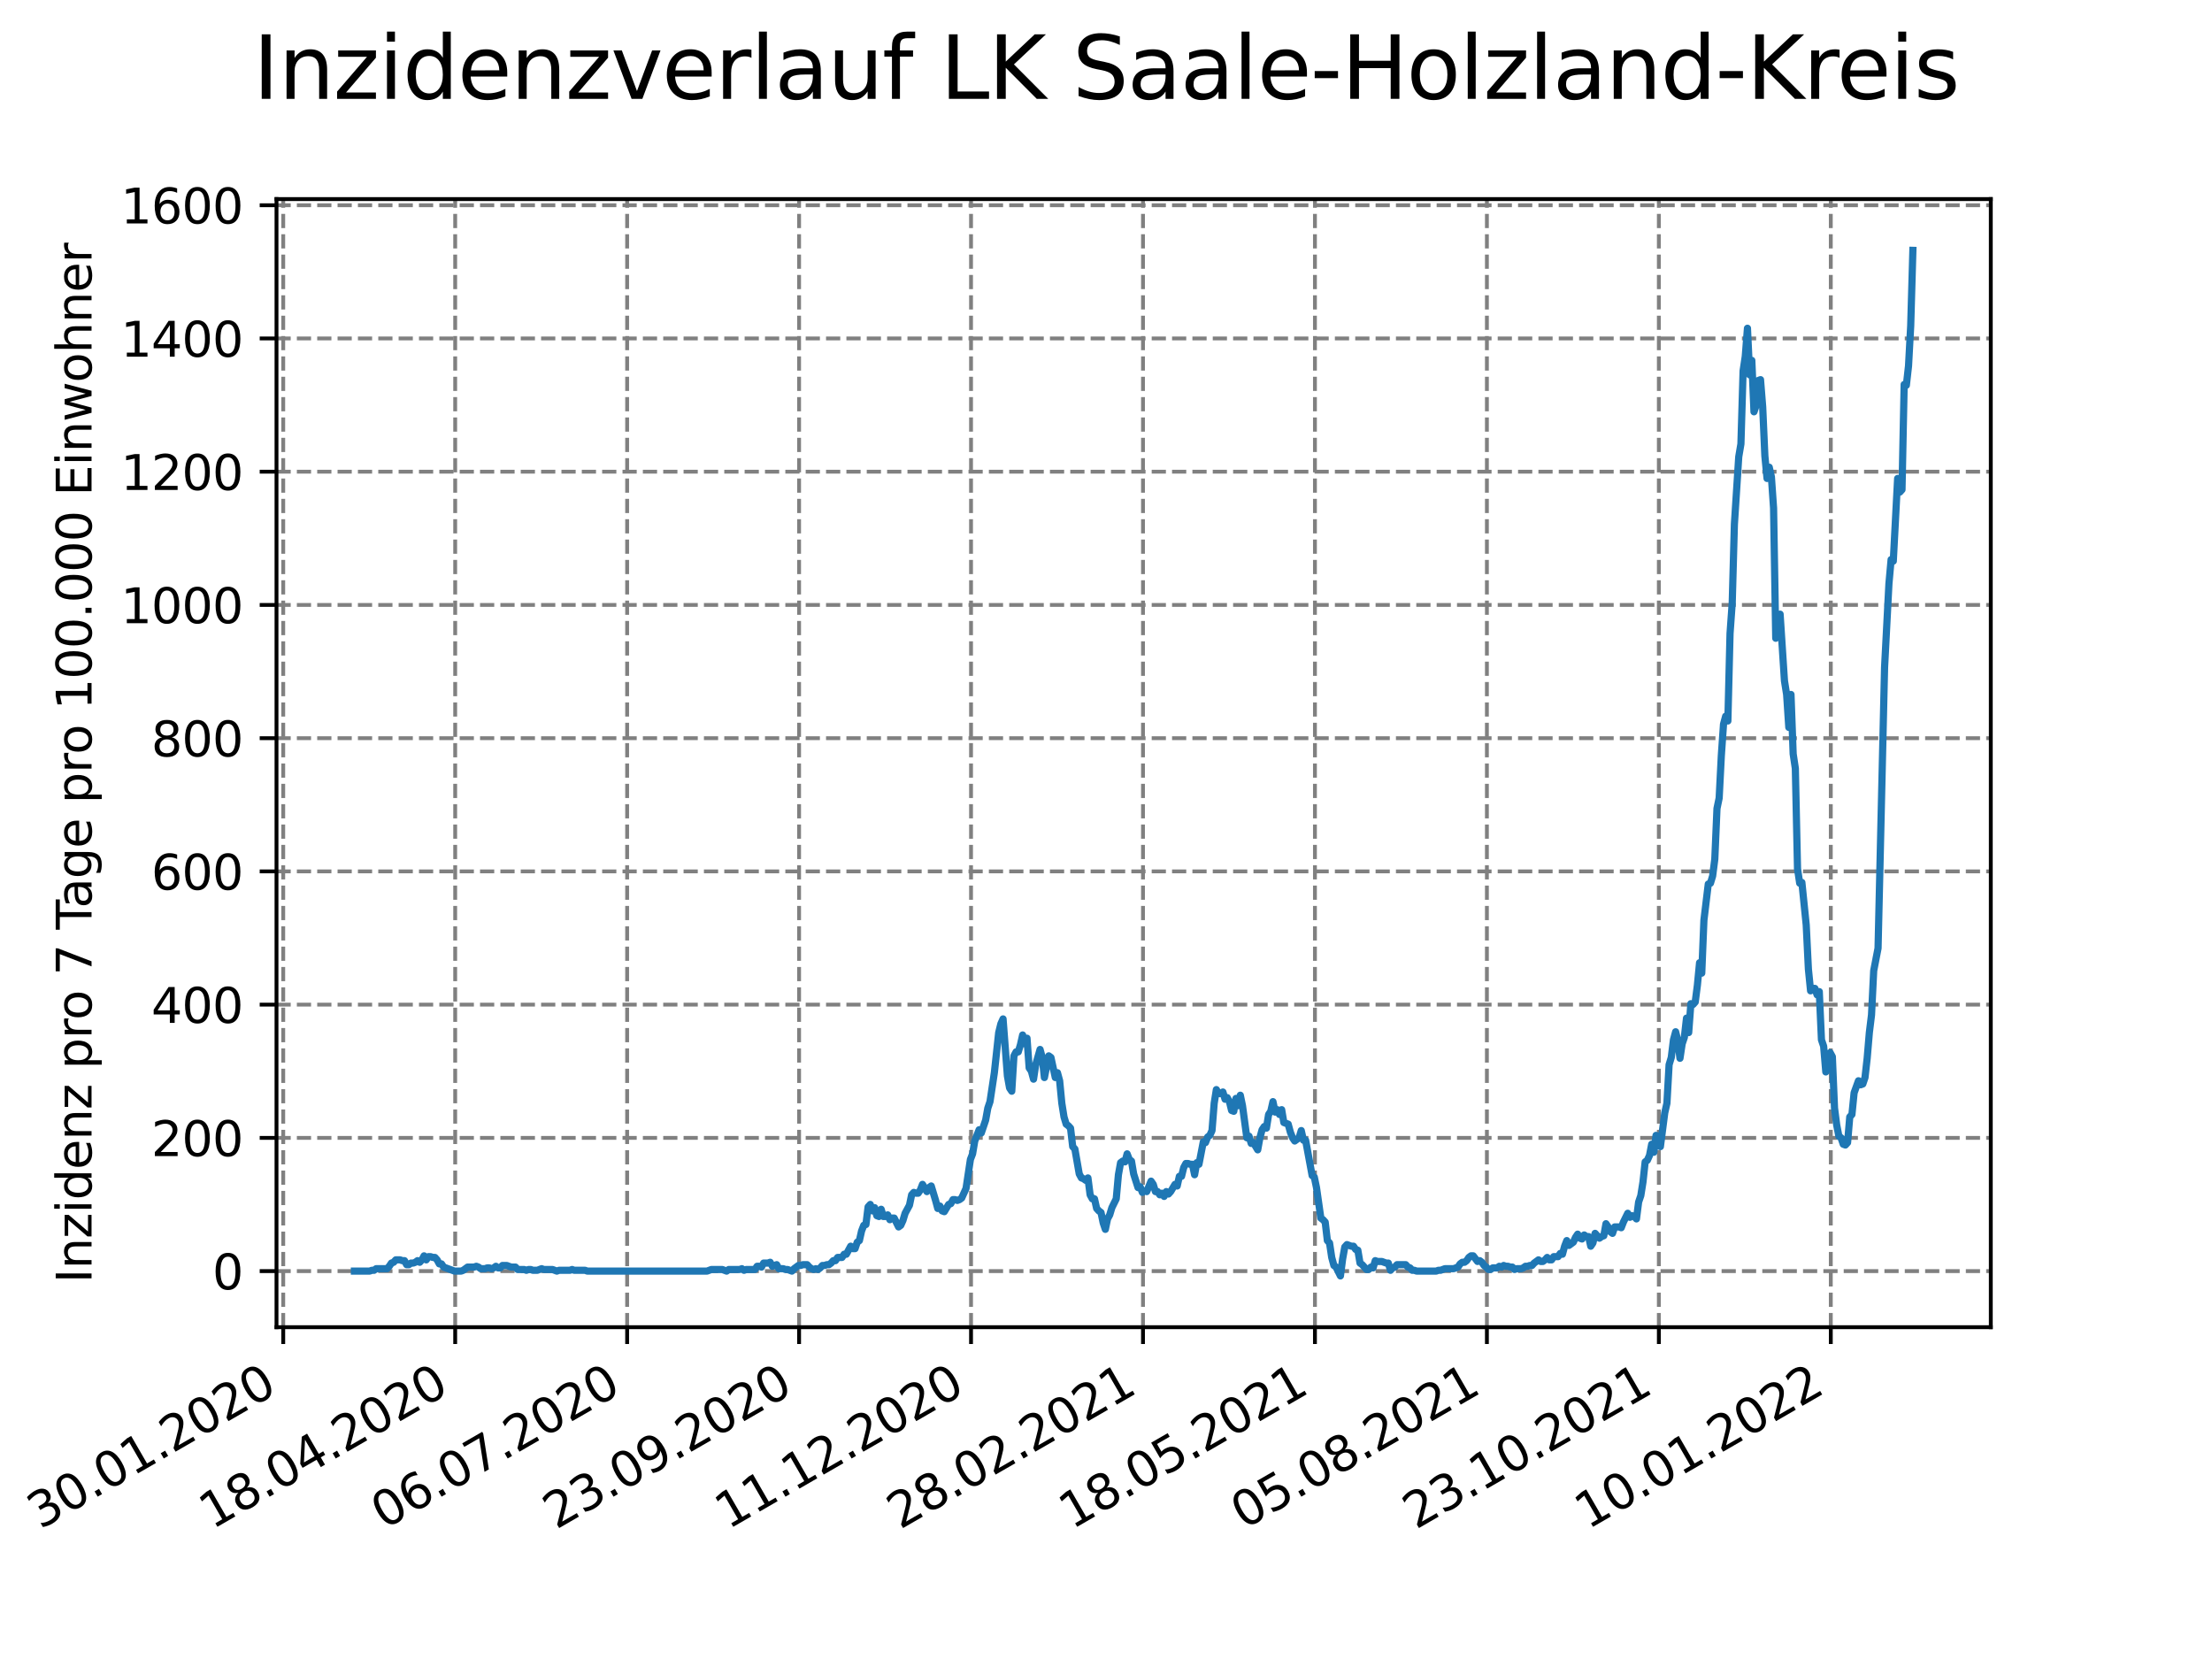 <?xml version="1.0" encoding="utf-8" standalone="no"?>
<!DOCTYPE svg PUBLIC "-//W3C//DTD SVG 1.1//EN"
  "http://www.w3.org/Graphics/SVG/1.1/DTD/svg11.dtd">
<svg xmlns:xlink="http://www.w3.org/1999/xlink" width="460.8pt" height="345.6pt" viewBox="0 0 460.8 345.6" xmlns="http://www.w3.org/2000/svg" version="1.1">
 <defs>
  <style type="text/css">*{stroke-linejoin: round; stroke-linecap: butt}</style>
 </defs>
 <g id="figure_1">
  <g id="patch_1">
   <path d="M 0 345.6 
L 460.8 345.6 
L 460.8 0 
L 0 0 
z
" style="fill: #ffffff"/>
  </g>
  <g id="axes_1">
   <g id="patch_2">
    <path d="M 57.6 276.48 
L 414.72 276.48 
L 414.72 41.472 
L 57.6 41.472 
z
" style="fill: #ffffff"/>
   </g>
   <g id="matplotlib.axis_1">
    <g id="xtick_1">
     <g id="line2d_1">
      <path d="M 59.002 276.48 
L 59.002 41.472 
" clip-path="url(#pced4052aa6)" style="fill: none; stroke-dasharray: 2.96,1.28; stroke-dashoffset: 0; stroke: #808080; stroke-width: 0.8"/>
     </g>
     <g id="line2d_2">
      <defs>
       <path id="me5e6707f67" d="M 0 0 
L 0 3.5 
" style="stroke: #000000; stroke-width: 0.8"/>
      </defs>
      <g>
       <use xlink:href="#me5e6707f67" x="59.002" y="276.48" style="stroke: #000000; stroke-width: 0.8"/>
      </g>
     </g>
     <g id="text_1">
      <!-- 30.01.2020 -->
      <g transform="translate(8.377 318.689)rotate(-30)scale(0.1 -0.1)">
       <defs>
        <path id="DejaVuSans-33" d="M 2597 2516 
Q 3050 2419 3304 2112 
Q 3559 1806 3559 1356 
Q 3559 666 3084 287 
Q 2609 -91 1734 -91 
Q 1441 -91 1130 -33 
Q 819 25 488 141 
L 488 750 
Q 750 597 1062 519 
Q 1375 441 1716 441 
Q 2309 441 2620 675 
Q 2931 909 2931 1356 
Q 2931 1769 2642 2001 
Q 2353 2234 1838 2234 
L 1294 2234 
L 1294 2753 
L 1863 2753 
Q 2328 2753 2575 2939 
Q 2822 3125 2822 3475 
Q 2822 3834 2567 4026 
Q 2313 4219 1838 4219 
Q 1578 4219 1281 4162 
Q 984 4106 628 3988 
L 628 4550 
Q 988 4650 1302 4700 
Q 1616 4750 1894 4750 
Q 2613 4750 3031 4423 
Q 3450 4097 3450 3541 
Q 3450 3153 3228 2886 
Q 3006 2619 2597 2516 
z
" transform="scale(0.016)"/>
        <path id="DejaVuSans-30" d="M 2034 4250 
Q 1547 4250 1301 3770 
Q 1056 3291 1056 2328 
Q 1056 1369 1301 889 
Q 1547 409 2034 409 
Q 2525 409 2770 889 
Q 3016 1369 3016 2328 
Q 3016 3291 2770 3770 
Q 2525 4250 2034 4250 
z
M 2034 4750 
Q 2819 4750 3233 4129 
Q 3647 3509 3647 2328 
Q 3647 1150 3233 529 
Q 2819 -91 2034 -91 
Q 1250 -91 836 529 
Q 422 1150 422 2328 
Q 422 3509 836 4129 
Q 1250 4750 2034 4750 
z
" transform="scale(0.016)"/>
        <path id="DejaVuSans-2e" d="M 684 794 
L 1344 794 
L 1344 0 
L 684 0 
L 684 794 
z
" transform="scale(0.016)"/>
        <path id="DejaVuSans-31" d="M 794 531 
L 1825 531 
L 1825 4091 
L 703 3866 
L 703 4441 
L 1819 4666 
L 2450 4666 
L 2450 531 
L 3481 531 
L 3481 0 
L 794 0 
L 794 531 
z
" transform="scale(0.016)"/>
        <path id="DejaVuSans-32" d="M 1228 531 
L 3431 531 
L 3431 0 
L 469 0 
L 469 531 
Q 828 903 1448 1529 
Q 2069 2156 2228 2338 
Q 2531 2678 2651 2914 
Q 2772 3150 2772 3378 
Q 2772 3750 2511 3984 
Q 2250 4219 1831 4219 
Q 1534 4219 1204 4116 
Q 875 4013 500 3803 
L 500 4441 
Q 881 4594 1212 4672 
Q 1544 4750 1819 4750 
Q 2544 4750 2975 4387 
Q 3406 4025 3406 3419 
Q 3406 3131 3298 2873 
Q 3191 2616 2906 2266 
Q 2828 2175 2409 1742 
Q 1991 1309 1228 531 
z
" transform="scale(0.016)"/>
       </defs>
       <use xlink:href="#DejaVuSans-33"/>
       <use xlink:href="#DejaVuSans-30" x="63.623"/>
       <use xlink:href="#DejaVuSans-2e" x="127.246"/>
       <use xlink:href="#DejaVuSans-30" x="159.033"/>
       <use xlink:href="#DejaVuSans-31" x="222.656"/>
       <use xlink:href="#DejaVuSans-2e" x="286.279"/>
       <use xlink:href="#DejaVuSans-32" x="318.066"/>
       <use xlink:href="#DejaVuSans-30" x="381.689"/>
       <use xlink:href="#DejaVuSans-32" x="445.312"/>
       <use xlink:href="#DejaVuSans-30" x="508.936"/>
      </g>
     </g>
    </g>
    <g id="xtick_2">
     <g id="line2d_3">
      <path d="M 94.823 276.48 
L 94.823 41.472 
" clip-path="url(#pced4052aa6)" style="fill: none; stroke-dasharray: 2.96,1.28; stroke-dashoffset: 0; stroke: #808080; stroke-width: 0.8"/>
     </g>
     <g id="line2d_4">
      <g>
       <use xlink:href="#me5e6707f67" x="94.823" y="276.48" style="stroke: #000000; stroke-width: 0.8"/>
      </g>
     </g>
     <g id="text_2">
      <!-- 18.04.2020 -->
      <g transform="translate(44.197 318.689)rotate(-30)scale(0.1 -0.1)">
       <defs>
        <path id="DejaVuSans-38" d="M 2034 2216 
Q 1584 2216 1326 1975 
Q 1069 1734 1069 1313 
Q 1069 891 1326 650 
Q 1584 409 2034 409 
Q 2484 409 2743 651 
Q 3003 894 3003 1313 
Q 3003 1734 2745 1975 
Q 2488 2216 2034 2216 
z
M 1403 2484 
Q 997 2584 770 2862 
Q 544 3141 544 3541 
Q 544 4100 942 4425 
Q 1341 4750 2034 4750 
Q 2731 4750 3128 4425 
Q 3525 4100 3525 3541 
Q 3525 3141 3298 2862 
Q 3072 2584 2669 2484 
Q 3125 2378 3379 2068 
Q 3634 1759 3634 1313 
Q 3634 634 3220 271 
Q 2806 -91 2034 -91 
Q 1263 -91 848 271 
Q 434 634 434 1313 
Q 434 1759 690 2068 
Q 947 2378 1403 2484 
z
M 1172 3481 
Q 1172 3119 1398 2916 
Q 1625 2713 2034 2713 
Q 2441 2713 2670 2916 
Q 2900 3119 2900 3481 
Q 2900 3844 2670 4047 
Q 2441 4250 2034 4250 
Q 1625 4250 1398 4047 
Q 1172 3844 1172 3481 
z
" transform="scale(0.016)"/>
        <path id="DejaVuSans-34" d="M 2419 4116 
L 825 1625 
L 2419 1625 
L 2419 4116 
z
M 2253 4666 
L 3047 4666 
L 3047 1625 
L 3713 1625 
L 3713 1100 
L 3047 1100 
L 3047 0 
L 2419 0 
L 2419 1100 
L 313 1100 
L 313 1709 
L 2253 4666 
z
" transform="scale(0.016)"/>
       </defs>
       <use xlink:href="#DejaVuSans-31"/>
       <use xlink:href="#DejaVuSans-38" x="63.623"/>
       <use xlink:href="#DejaVuSans-2e" x="127.246"/>
       <use xlink:href="#DejaVuSans-30" x="159.033"/>
       <use xlink:href="#DejaVuSans-34" x="222.656"/>
       <use xlink:href="#DejaVuSans-2e" x="286.279"/>
       <use xlink:href="#DejaVuSans-32" x="318.066"/>
       <use xlink:href="#DejaVuSans-30" x="381.689"/>
       <use xlink:href="#DejaVuSans-32" x="445.312"/>
       <use xlink:href="#DejaVuSans-30" x="508.936"/>
      </g>
     </g>
    </g>
    <g id="xtick_3">
     <g id="line2d_5">
      <path d="M 130.643 276.48 
L 130.643 41.472 
" clip-path="url(#pced4052aa6)" style="fill: none; stroke-dasharray: 2.96,1.28; stroke-dashoffset: 0; stroke: #808080; stroke-width: 0.8"/>
     </g>
     <g id="line2d_6">
      <g>
       <use xlink:href="#me5e6707f67" x="130.643" y="276.48" style="stroke: #000000; stroke-width: 0.8"/>
      </g>
     </g>
     <g id="text_3">
      <!-- 06.07.2020 -->
      <g transform="translate(80.018 318.689)rotate(-30)scale(0.1 -0.1)">
       <defs>
        <path id="DejaVuSans-36" d="M 2113 2584 
Q 1688 2584 1439 2293 
Q 1191 2003 1191 1497 
Q 1191 994 1439 701 
Q 1688 409 2113 409 
Q 2538 409 2786 701 
Q 3034 994 3034 1497 
Q 3034 2003 2786 2293 
Q 2538 2584 2113 2584 
z
M 3366 4563 
L 3366 3988 
Q 3128 4100 2886 4159 
Q 2644 4219 2406 4219 
Q 1781 4219 1451 3797 
Q 1122 3375 1075 2522 
Q 1259 2794 1537 2939 
Q 1816 3084 2150 3084 
Q 2853 3084 3261 2657 
Q 3669 2231 3669 1497 
Q 3669 778 3244 343 
Q 2819 -91 2113 -91 
Q 1303 -91 875 529 
Q 447 1150 447 2328 
Q 447 3434 972 4092 
Q 1497 4750 2381 4750 
Q 2619 4750 2861 4703 
Q 3103 4656 3366 4563 
z
" transform="scale(0.016)"/>
        <path id="DejaVuSans-37" d="M 525 4666 
L 3525 4666 
L 3525 4397 
L 1831 0 
L 1172 0 
L 2766 4134 
L 525 4134 
L 525 4666 
z
" transform="scale(0.016)"/>
       </defs>
       <use xlink:href="#DejaVuSans-30"/>
       <use xlink:href="#DejaVuSans-36" x="63.623"/>
       <use xlink:href="#DejaVuSans-2e" x="127.246"/>
       <use xlink:href="#DejaVuSans-30" x="159.033"/>
       <use xlink:href="#DejaVuSans-37" x="222.656"/>
       <use xlink:href="#DejaVuSans-2e" x="286.279"/>
       <use xlink:href="#DejaVuSans-32" x="318.066"/>
       <use xlink:href="#DejaVuSans-30" x="381.689"/>
       <use xlink:href="#DejaVuSans-32" x="445.312"/>
       <use xlink:href="#DejaVuSans-30" x="508.936"/>
      </g>
     </g>
    </g>
    <g id="xtick_4">
     <g id="line2d_7">
      <path d="M 166.464 276.48 
L 166.464 41.472 
" clip-path="url(#pced4052aa6)" style="fill: none; stroke-dasharray: 2.96,1.28; stroke-dashoffset: 0; stroke: #808080; stroke-width: 0.8"/>
     </g>
     <g id="line2d_8">
      <g>
       <use xlink:href="#me5e6707f67" x="166.464" y="276.48" style="stroke: #000000; stroke-width: 0.8"/>
      </g>
     </g>
     <g id="text_4">
      <!-- 23.09.2020 -->
      <g transform="translate(115.839 318.689)rotate(-30)scale(0.1 -0.1)">
       <defs>
        <path id="DejaVuSans-39" d="M 703 97 
L 703 672 
Q 941 559 1184 500 
Q 1428 441 1663 441 
Q 2288 441 2617 861 
Q 2947 1281 2994 2138 
Q 2813 1869 2534 1725 
Q 2256 1581 1919 1581 
Q 1219 1581 811 2004 
Q 403 2428 403 3163 
Q 403 3881 828 4315 
Q 1253 4750 1959 4750 
Q 2769 4750 3195 4129 
Q 3622 3509 3622 2328 
Q 3622 1225 3098 567 
Q 2575 -91 1691 -91 
Q 1453 -91 1209 -44 
Q 966 3 703 97 
z
M 1959 2075 
Q 2384 2075 2632 2365 
Q 2881 2656 2881 3163 
Q 2881 3666 2632 3958 
Q 2384 4250 1959 4250 
Q 1534 4250 1286 3958 
Q 1038 3666 1038 3163 
Q 1038 2656 1286 2365 
Q 1534 2075 1959 2075 
z
" transform="scale(0.016)"/>
       </defs>
       <use xlink:href="#DejaVuSans-32"/>
       <use xlink:href="#DejaVuSans-33" x="63.623"/>
       <use xlink:href="#DejaVuSans-2e" x="127.246"/>
       <use xlink:href="#DejaVuSans-30" x="159.033"/>
       <use xlink:href="#DejaVuSans-39" x="222.656"/>
       <use xlink:href="#DejaVuSans-2e" x="286.279"/>
       <use xlink:href="#DejaVuSans-32" x="318.066"/>
       <use xlink:href="#DejaVuSans-30" x="381.689"/>
       <use xlink:href="#DejaVuSans-32" x="445.312"/>
       <use xlink:href="#DejaVuSans-30" x="508.936"/>
      </g>
     </g>
    </g>
    <g id="xtick_5">
     <g id="line2d_9">
      <path d="M 202.285 276.48 
L 202.285 41.472 
" clip-path="url(#pced4052aa6)" style="fill: none; stroke-dasharray: 2.96,1.28; stroke-dashoffset: 0; stroke: #808080; stroke-width: 0.8"/>
     </g>
     <g id="line2d_10">
      <g>
       <use xlink:href="#me5e6707f67" x="202.285" y="276.48" style="stroke: #000000; stroke-width: 0.8"/>
      </g>
     </g>
     <g id="text_5">
      <!-- 11.12.2020 -->
      <g transform="translate(151.66 318.689)rotate(-30)scale(0.1 -0.1)">
       <use xlink:href="#DejaVuSans-31"/>
       <use xlink:href="#DejaVuSans-31" x="63.623"/>
       <use xlink:href="#DejaVuSans-2e" x="127.246"/>
       <use xlink:href="#DejaVuSans-31" x="159.033"/>
       <use xlink:href="#DejaVuSans-32" x="222.656"/>
       <use xlink:href="#DejaVuSans-2e" x="286.279"/>
       <use xlink:href="#DejaVuSans-32" x="318.066"/>
       <use xlink:href="#DejaVuSans-30" x="381.689"/>
       <use xlink:href="#DejaVuSans-32" x="445.312"/>
       <use xlink:href="#DejaVuSans-30" x="508.936"/>
      </g>
     </g>
    </g>
    <g id="xtick_6">
     <g id="line2d_11">
      <path d="M 238.106 276.48 
L 238.106 41.472 
" clip-path="url(#pced4052aa6)" style="fill: none; stroke-dasharray: 2.96,1.28; stroke-dashoffset: 0; stroke: #808080; stroke-width: 0.8"/>
     </g>
     <g id="line2d_12">
      <g>
       <use xlink:href="#me5e6707f67" x="238.106" y="276.48" style="stroke: #000000; stroke-width: 0.8"/>
      </g>
     </g>
     <g id="text_6">
      <!-- 28.02.2021 -->
      <g transform="translate(187.481 318.689)rotate(-30)scale(0.1 -0.1)">
       <use xlink:href="#DejaVuSans-32"/>
       <use xlink:href="#DejaVuSans-38" x="63.623"/>
       <use xlink:href="#DejaVuSans-2e" x="127.246"/>
       <use xlink:href="#DejaVuSans-30" x="159.033"/>
       <use xlink:href="#DejaVuSans-32" x="222.656"/>
       <use xlink:href="#DejaVuSans-2e" x="286.279"/>
       <use xlink:href="#DejaVuSans-32" x="318.066"/>
       <use xlink:href="#DejaVuSans-30" x="381.689"/>
       <use xlink:href="#DejaVuSans-32" x="445.312"/>
       <use xlink:href="#DejaVuSans-31" x="508.936"/>
      </g>
     </g>
    </g>
    <g id="xtick_7">
     <g id="line2d_13">
      <path d="M 273.927 276.48 
L 273.927 41.472 
" clip-path="url(#pced4052aa6)" style="fill: none; stroke-dasharray: 2.96,1.28; stroke-dashoffset: 0; stroke: #808080; stroke-width: 0.8"/>
     </g>
     <g id="line2d_14">
      <g>
       <use xlink:href="#me5e6707f67" x="273.927" y="276.48" style="stroke: #000000; stroke-width: 0.8"/>
      </g>
     </g>
     <g id="text_7">
      <!-- 18.05.2021 -->
      <g transform="translate(223.302 318.689)rotate(-30)scale(0.1 -0.1)">
       <defs>
        <path id="DejaVuSans-35" d="M 691 4666 
L 3169 4666 
L 3169 4134 
L 1269 4134 
L 1269 2991 
Q 1406 3038 1543 3061 
Q 1681 3084 1819 3084 
Q 2600 3084 3056 2656 
Q 3513 2228 3513 1497 
Q 3513 744 3044 326 
Q 2575 -91 1722 -91 
Q 1428 -91 1123 -41 
Q 819 9 494 109 
L 494 744 
Q 775 591 1075 516 
Q 1375 441 1709 441 
Q 2250 441 2565 725 
Q 2881 1009 2881 1497 
Q 2881 1984 2565 2268 
Q 2250 2553 1709 2553 
Q 1456 2553 1204 2497 
Q 953 2441 691 2322 
L 691 4666 
z
" transform="scale(0.016)"/>
       </defs>
       <use xlink:href="#DejaVuSans-31"/>
       <use xlink:href="#DejaVuSans-38" x="63.623"/>
       <use xlink:href="#DejaVuSans-2e" x="127.246"/>
       <use xlink:href="#DejaVuSans-30" x="159.033"/>
       <use xlink:href="#DejaVuSans-35" x="222.656"/>
       <use xlink:href="#DejaVuSans-2e" x="286.279"/>
       <use xlink:href="#DejaVuSans-32" x="318.066"/>
       <use xlink:href="#DejaVuSans-30" x="381.689"/>
       <use xlink:href="#DejaVuSans-32" x="445.312"/>
       <use xlink:href="#DejaVuSans-31" x="508.936"/>
      </g>
     </g>
    </g>
    <g id="xtick_8">
     <g id="line2d_15">
      <path d="M 309.748 276.48 
L 309.748 41.472 
" clip-path="url(#pced4052aa6)" style="fill: none; stroke-dasharray: 2.96,1.28; stroke-dashoffset: 0; stroke: #808080; stroke-width: 0.8"/>
     </g>
     <g id="line2d_16">
      <g>
       <use xlink:href="#me5e6707f67" x="309.748" y="276.48" style="stroke: #000000; stroke-width: 0.8"/>
      </g>
     </g>
     <g id="text_8">
      <!-- 05.08.2021 -->
      <g transform="translate(259.122 318.689)rotate(-30)scale(0.1 -0.1)">
       <use xlink:href="#DejaVuSans-30"/>
       <use xlink:href="#DejaVuSans-35" x="63.623"/>
       <use xlink:href="#DejaVuSans-2e" x="127.246"/>
       <use xlink:href="#DejaVuSans-30" x="159.033"/>
       <use xlink:href="#DejaVuSans-38" x="222.656"/>
       <use xlink:href="#DejaVuSans-2e" x="286.279"/>
       <use xlink:href="#DejaVuSans-32" x="318.066"/>
       <use xlink:href="#DejaVuSans-30" x="381.689"/>
       <use xlink:href="#DejaVuSans-32" x="445.312"/>
       <use xlink:href="#DejaVuSans-31" x="508.936"/>
      </g>
     </g>
    </g>
    <g id="xtick_9">
     <g id="line2d_17">
      <path d="M 345.568 276.48 
L 345.568 41.472 
" clip-path="url(#pced4052aa6)" style="fill: none; stroke-dasharray: 2.96,1.28; stroke-dashoffset: 0; stroke: #808080; stroke-width: 0.8"/>
     </g>
     <g id="line2d_18">
      <g>
       <use xlink:href="#me5e6707f67" x="345.568" y="276.48" style="stroke: #000000; stroke-width: 0.8"/>
      </g>
     </g>
     <g id="text_9">
      <!-- 23.10.2021 -->
      <g transform="translate(294.943 318.689)rotate(-30)scale(0.1 -0.1)">
       <use xlink:href="#DejaVuSans-32"/>
       <use xlink:href="#DejaVuSans-33" x="63.623"/>
       <use xlink:href="#DejaVuSans-2e" x="127.246"/>
       <use xlink:href="#DejaVuSans-31" x="159.033"/>
       <use xlink:href="#DejaVuSans-30" x="222.656"/>
       <use xlink:href="#DejaVuSans-2e" x="286.279"/>
       <use xlink:href="#DejaVuSans-32" x="318.066"/>
       <use xlink:href="#DejaVuSans-30" x="381.689"/>
       <use xlink:href="#DejaVuSans-32" x="445.312"/>
       <use xlink:href="#DejaVuSans-31" x="508.936"/>
      </g>
     </g>
    </g>
    <g id="xtick_10">
     <g id="line2d_19">
      <path d="M 381.389 276.48 
L 381.389 41.472 
" clip-path="url(#pced4052aa6)" style="fill: none; stroke-dasharray: 2.96,1.28; stroke-dashoffset: 0; stroke: #808080; stroke-width: 0.8"/>
     </g>
     <g id="line2d_20">
      <g>
       <use xlink:href="#me5e6707f67" x="381.389" y="276.48" style="stroke: #000000; stroke-width: 0.8"/>
      </g>
     </g>
     <g id="text_10">
      <!-- 10.01.2022 -->
      <g transform="translate(330.764 318.689)rotate(-30)scale(0.1 -0.1)">
       <use xlink:href="#DejaVuSans-31"/>
       <use xlink:href="#DejaVuSans-30" x="63.623"/>
       <use xlink:href="#DejaVuSans-2e" x="127.246"/>
       <use xlink:href="#DejaVuSans-30" x="159.033"/>
       <use xlink:href="#DejaVuSans-31" x="222.656"/>
       <use xlink:href="#DejaVuSans-2e" x="286.279"/>
       <use xlink:href="#DejaVuSans-32" x="318.066"/>
       <use xlink:href="#DejaVuSans-30" x="381.689"/>
       <use xlink:href="#DejaVuSans-32" x="445.312"/>
       <use xlink:href="#DejaVuSans-32" x="508.936"/>
      </g>
     </g>
    </g>
   </g>
   <g id="matplotlib.axis_2">
    <g id="ytick_1">
     <g id="line2d_21">
      <path d="M 57.6 264.794 
L 414.72 264.794 
" clip-path="url(#pced4052aa6)" style="fill: none; stroke-dasharray: 2.96,1.28; stroke-dashoffset: 0; stroke: #808080; stroke-width: 0.8"/>
     </g>
     <g id="line2d_22">
      <defs>
       <path id="me39f919bd3" d="M 0 0 
L -3.5 0 
" style="stroke: #000000; stroke-width: 0.8"/>
      </defs>
      <g>
       <use xlink:href="#me39f919bd3" x="57.6" y="264.794" style="stroke: #000000; stroke-width: 0.8"/>
      </g>
     </g>
     <g id="text_11">
      <!-- 0 -->
      <g transform="translate(44.237 268.593)scale(0.1 -0.1)">
       <use xlink:href="#DejaVuSans-30"/>
      </g>
     </g>
    </g>
    <g id="ytick_2">
     <g id="line2d_23">
      <path d="M 57.6 237.039 
L 414.72 237.039 
" clip-path="url(#pced4052aa6)" style="fill: none; stroke-dasharray: 2.96,1.28; stroke-dashoffset: 0; stroke: #808080; stroke-width: 0.8"/>
     </g>
     <g id="line2d_24">
      <g>
       <use xlink:href="#me39f919bd3" x="57.6" y="237.039" style="stroke: #000000; stroke-width: 0.8"/>
      </g>
     </g>
     <g id="text_12">
      <!-- 200 -->
      <g transform="translate(31.512 240.838)scale(0.1 -0.1)">
       <use xlink:href="#DejaVuSans-32"/>
       <use xlink:href="#DejaVuSans-30" x="63.623"/>
       <use xlink:href="#DejaVuSans-30" x="127.246"/>
      </g>
     </g>
    </g>
    <g id="ytick_3">
     <g id="line2d_25">
      <path d="M 57.6 209.283 
L 414.72 209.283 
" clip-path="url(#pced4052aa6)" style="fill: none; stroke-dasharray: 2.96,1.28; stroke-dashoffset: 0; stroke: #808080; stroke-width: 0.8"/>
     </g>
     <g id="line2d_26">
      <g>
       <use xlink:href="#me39f919bd3" x="57.6" y="209.283" style="stroke: #000000; stroke-width: 0.8"/>
      </g>
     </g>
     <g id="text_13">
      <!-- 400 -->
      <g transform="translate(31.512 213.083)scale(0.1 -0.1)">
       <use xlink:href="#DejaVuSans-34"/>
       <use xlink:href="#DejaVuSans-30" x="63.623"/>
       <use xlink:href="#DejaVuSans-30" x="127.246"/>
      </g>
     </g>
    </g>
    <g id="ytick_4">
     <g id="line2d_27">
      <path d="M 57.6 181.528 
L 414.72 181.528 
" clip-path="url(#pced4052aa6)" style="fill: none; stroke-dasharray: 2.96,1.28; stroke-dashoffset: 0; stroke: #808080; stroke-width: 0.8"/>
     </g>
     <g id="line2d_28">
      <g>
       <use xlink:href="#me39f919bd3" x="57.6" y="181.528" style="stroke: #000000; stroke-width: 0.8"/>
      </g>
     </g>
     <g id="text_14">
      <!-- 600 -->
      <g transform="translate(31.512 185.327)scale(0.1 -0.1)">
       <use xlink:href="#DejaVuSans-36"/>
       <use xlink:href="#DejaVuSans-30" x="63.623"/>
       <use xlink:href="#DejaVuSans-30" x="127.246"/>
      </g>
     </g>
    </g>
    <g id="ytick_5">
     <g id="line2d_29">
      <path d="M 57.6 153.773 
L 414.72 153.773 
" clip-path="url(#pced4052aa6)" style="fill: none; stroke-dasharray: 2.96,1.28; stroke-dashoffset: 0; stroke: #808080; stroke-width: 0.8"/>
     </g>
     <g id="line2d_30">
      <g>
       <use xlink:href="#me39f919bd3" x="57.6" y="153.773" style="stroke: #000000; stroke-width: 0.8"/>
      </g>
     </g>
     <g id="text_15">
      <!-- 800 -->
      <g transform="translate(31.512 157.572)scale(0.1 -0.1)">
       <use xlink:href="#DejaVuSans-38"/>
       <use xlink:href="#DejaVuSans-30" x="63.623"/>
       <use xlink:href="#DejaVuSans-30" x="127.246"/>
      </g>
     </g>
    </g>
    <g id="ytick_6">
     <g id="line2d_31">
      <path d="M 57.6 126.018 
L 414.72 126.018 
" clip-path="url(#pced4052aa6)" style="fill: none; stroke-dasharray: 2.96,1.28; stroke-dashoffset: 0; stroke: #808080; stroke-width: 0.8"/>
     </g>
     <g id="line2d_32">
      <g>
       <use xlink:href="#me39f919bd3" x="57.6" y="126.018" style="stroke: #000000; stroke-width: 0.8"/>
      </g>
     </g>
     <g id="text_16">
      <!-- 1000 -->
      <g transform="translate(25.15 129.817)scale(0.1 -0.1)">
       <use xlink:href="#DejaVuSans-31"/>
       <use xlink:href="#DejaVuSans-30" x="63.623"/>
       <use xlink:href="#DejaVuSans-30" x="127.246"/>
       <use xlink:href="#DejaVuSans-30" x="190.869"/>
      </g>
     </g>
    </g>
    <g id="ytick_7">
     <g id="line2d_33">
      <path d="M 57.6 98.262 
L 414.72 98.262 
" clip-path="url(#pced4052aa6)" style="fill: none; stroke-dasharray: 2.96,1.28; stroke-dashoffset: 0; stroke: #808080; stroke-width: 0.8"/>
     </g>
     <g id="line2d_34">
      <g>
       <use xlink:href="#me39f919bd3" x="57.6" y="98.262" style="stroke: #000000; stroke-width: 0.8"/>
      </g>
     </g>
     <g id="text_17">
      <!-- 1200 -->
      <g transform="translate(25.15 102.062)scale(0.1 -0.1)">
       <use xlink:href="#DejaVuSans-31"/>
       <use xlink:href="#DejaVuSans-32" x="63.623"/>
       <use xlink:href="#DejaVuSans-30" x="127.246"/>
       <use xlink:href="#DejaVuSans-30" x="190.869"/>
      </g>
     </g>
    </g>
    <g id="ytick_8">
     <g id="line2d_35">
      <path d="M 57.6 70.507 
L 414.72 70.507 
" clip-path="url(#pced4052aa6)" style="fill: none; stroke-dasharray: 2.96,1.28; stroke-dashoffset: 0; stroke: #808080; stroke-width: 0.8"/>
     </g>
     <g id="line2d_36">
      <g>
       <use xlink:href="#me39f919bd3" x="57.6" y="70.507" style="stroke: #000000; stroke-width: 0.8"/>
      </g>
     </g>
     <g id="text_18">
      <!-- 1400 -->
      <g transform="translate(25.15 74.306)scale(0.1 -0.1)">
       <use xlink:href="#DejaVuSans-31"/>
       <use xlink:href="#DejaVuSans-34" x="63.623"/>
       <use xlink:href="#DejaVuSans-30" x="127.246"/>
       <use xlink:href="#DejaVuSans-30" x="190.869"/>
      </g>
     </g>
    </g>
    <g id="ytick_9">
     <g id="line2d_37">
      <path d="M 57.6 42.752 
L 414.72 42.752 
" clip-path="url(#pced4052aa6)" style="fill: none; stroke-dasharray: 2.96,1.28; stroke-dashoffset: 0; stroke: #808080; stroke-width: 0.8"/>
     </g>
     <g id="line2d_38">
      <g>
       <use xlink:href="#me39f919bd3" x="57.6" y="42.752" style="stroke: #000000; stroke-width: 0.8"/>
      </g>
     </g>
     <g id="text_19">
      <!-- 1600 -->
      <g transform="translate(25.15 46.551)scale(0.1 -0.1)">
       <use xlink:href="#DejaVuSans-31"/>
       <use xlink:href="#DejaVuSans-36" x="63.623"/>
       <use xlink:href="#DejaVuSans-30" x="127.246"/>
       <use xlink:href="#DejaVuSans-30" x="190.869"/>
      </g>
     </g>
    </g>
    <g id="text_20">
     <!-- Inzidenz pro 7 Tage pro 100.000 Einwohner -->
     <g transform="translate(19.07 267.301)rotate(-90)scale(0.1 -0.1)">
      <defs>
       <path id="DejaVuSans-49" d="M 628 4666 
L 1259 4666 
L 1259 0 
L 628 0 
L 628 4666 
z
" transform="scale(0.016)"/>
       <path id="DejaVuSans-6e" d="M 3513 2113 
L 3513 0 
L 2938 0 
L 2938 2094 
Q 2938 2591 2744 2837 
Q 2550 3084 2163 3084 
Q 1697 3084 1428 2787 
Q 1159 2491 1159 1978 
L 1159 0 
L 581 0 
L 581 3500 
L 1159 3500 
L 1159 2956 
Q 1366 3272 1645 3428 
Q 1925 3584 2291 3584 
Q 2894 3584 3203 3211 
Q 3513 2838 3513 2113 
z
" transform="scale(0.016)"/>
       <path id="DejaVuSans-7a" d="M 353 3500 
L 3084 3500 
L 3084 2975 
L 922 459 
L 3084 459 
L 3084 0 
L 275 0 
L 275 525 
L 2438 3041 
L 353 3041 
L 353 3500 
z
" transform="scale(0.016)"/>
       <path id="DejaVuSans-69" d="M 603 3500 
L 1178 3500 
L 1178 0 
L 603 0 
L 603 3500 
z
M 603 4863 
L 1178 4863 
L 1178 4134 
L 603 4134 
L 603 4863 
z
" transform="scale(0.016)"/>
       <path id="DejaVuSans-64" d="M 2906 2969 
L 2906 4863 
L 3481 4863 
L 3481 0 
L 2906 0 
L 2906 525 
Q 2725 213 2448 61 
Q 2172 -91 1784 -91 
Q 1150 -91 751 415 
Q 353 922 353 1747 
Q 353 2572 751 3078 
Q 1150 3584 1784 3584 
Q 2172 3584 2448 3432 
Q 2725 3281 2906 2969 
z
M 947 1747 
Q 947 1113 1208 752 
Q 1469 391 1925 391 
Q 2381 391 2643 752 
Q 2906 1113 2906 1747 
Q 2906 2381 2643 2742 
Q 2381 3103 1925 3103 
Q 1469 3103 1208 2742 
Q 947 2381 947 1747 
z
" transform="scale(0.016)"/>
       <path id="DejaVuSans-65" d="M 3597 1894 
L 3597 1613 
L 953 1613 
Q 991 1019 1311 708 
Q 1631 397 2203 397 
Q 2534 397 2845 478 
Q 3156 559 3463 722 
L 3463 178 
Q 3153 47 2828 -22 
Q 2503 -91 2169 -91 
Q 1331 -91 842 396 
Q 353 884 353 1716 
Q 353 2575 817 3079 
Q 1281 3584 2069 3584 
Q 2775 3584 3186 3129 
Q 3597 2675 3597 1894 
z
M 3022 2063 
Q 3016 2534 2758 2815 
Q 2500 3097 2075 3097 
Q 1594 3097 1305 2825 
Q 1016 2553 972 2059 
L 3022 2063 
z
" transform="scale(0.016)"/>
       <path id="DejaVuSans-20" transform="scale(0.016)"/>
       <path id="DejaVuSans-70" d="M 1159 525 
L 1159 -1331 
L 581 -1331 
L 581 3500 
L 1159 3500 
L 1159 2969 
Q 1341 3281 1617 3432 
Q 1894 3584 2278 3584 
Q 2916 3584 3314 3078 
Q 3713 2572 3713 1747 
Q 3713 922 3314 415 
Q 2916 -91 2278 -91 
Q 1894 -91 1617 61 
Q 1341 213 1159 525 
z
M 3116 1747 
Q 3116 2381 2855 2742 
Q 2594 3103 2138 3103 
Q 1681 3103 1420 2742 
Q 1159 2381 1159 1747 
Q 1159 1113 1420 752 
Q 1681 391 2138 391 
Q 2594 391 2855 752 
Q 3116 1113 3116 1747 
z
" transform="scale(0.016)"/>
       <path id="DejaVuSans-72" d="M 2631 2963 
Q 2534 3019 2420 3045 
Q 2306 3072 2169 3072 
Q 1681 3072 1420 2755 
Q 1159 2438 1159 1844 
L 1159 0 
L 581 0 
L 581 3500 
L 1159 3500 
L 1159 2956 
Q 1341 3275 1631 3429 
Q 1922 3584 2338 3584 
Q 2397 3584 2469 3576 
Q 2541 3569 2628 3553 
L 2631 2963 
z
" transform="scale(0.016)"/>
       <path id="DejaVuSans-6f" d="M 1959 3097 
Q 1497 3097 1228 2736 
Q 959 2375 959 1747 
Q 959 1119 1226 758 
Q 1494 397 1959 397 
Q 2419 397 2687 759 
Q 2956 1122 2956 1747 
Q 2956 2369 2687 2733 
Q 2419 3097 1959 3097 
z
M 1959 3584 
Q 2709 3584 3137 3096 
Q 3566 2609 3566 1747 
Q 3566 888 3137 398 
Q 2709 -91 1959 -91 
Q 1206 -91 779 398 
Q 353 888 353 1747 
Q 353 2609 779 3096 
Q 1206 3584 1959 3584 
z
" transform="scale(0.016)"/>
       <path id="DejaVuSans-54" d="M -19 4666 
L 3928 4666 
L 3928 4134 
L 2272 4134 
L 2272 0 
L 1638 0 
L 1638 4134 
L -19 4134 
L -19 4666 
z
" transform="scale(0.016)"/>
       <path id="DejaVuSans-61" d="M 2194 1759 
Q 1497 1759 1228 1600 
Q 959 1441 959 1056 
Q 959 750 1161 570 
Q 1363 391 1709 391 
Q 2188 391 2477 730 
Q 2766 1069 2766 1631 
L 2766 1759 
L 2194 1759 
z
M 3341 1997 
L 3341 0 
L 2766 0 
L 2766 531 
Q 2569 213 2275 61 
Q 1981 -91 1556 -91 
Q 1019 -91 701 211 
Q 384 513 384 1019 
Q 384 1609 779 1909 
Q 1175 2209 1959 2209 
L 2766 2209 
L 2766 2266 
Q 2766 2663 2505 2880 
Q 2244 3097 1772 3097 
Q 1472 3097 1187 3025 
Q 903 2953 641 2809 
L 641 3341 
Q 956 3463 1253 3523 
Q 1550 3584 1831 3584 
Q 2591 3584 2966 3190 
Q 3341 2797 3341 1997 
z
" transform="scale(0.016)"/>
       <path id="DejaVuSans-67" d="M 2906 1791 
Q 2906 2416 2648 2759 
Q 2391 3103 1925 3103 
Q 1463 3103 1205 2759 
Q 947 2416 947 1791 
Q 947 1169 1205 825 
Q 1463 481 1925 481 
Q 2391 481 2648 825 
Q 2906 1169 2906 1791 
z
M 3481 434 
Q 3481 -459 3084 -895 
Q 2688 -1331 1869 -1331 
Q 1566 -1331 1297 -1286 
Q 1028 -1241 775 -1147 
L 775 -588 
Q 1028 -725 1275 -790 
Q 1522 -856 1778 -856 
Q 2344 -856 2625 -561 
Q 2906 -266 2906 331 
L 2906 616 
Q 2728 306 2450 153 
Q 2172 0 1784 0 
Q 1141 0 747 490 
Q 353 981 353 1791 
Q 353 2603 747 3093 
Q 1141 3584 1784 3584 
Q 2172 3584 2450 3431 
Q 2728 3278 2906 2969 
L 2906 3500 
L 3481 3500 
L 3481 434 
z
" transform="scale(0.016)"/>
       <path id="DejaVuSans-45" d="M 628 4666 
L 3578 4666 
L 3578 4134 
L 1259 4134 
L 1259 2753 
L 3481 2753 
L 3481 2222 
L 1259 2222 
L 1259 531 
L 3634 531 
L 3634 0 
L 628 0 
L 628 4666 
z
" transform="scale(0.016)"/>
       <path id="DejaVuSans-77" d="M 269 3500 
L 844 3500 
L 1563 769 
L 2278 3500 
L 2956 3500 
L 3675 769 
L 4391 3500 
L 4966 3500 
L 4050 0 
L 3372 0 
L 2619 2869 
L 1863 0 
L 1184 0 
L 269 3500 
z
" transform="scale(0.016)"/>
       <path id="DejaVuSans-68" d="M 3513 2113 
L 3513 0 
L 2938 0 
L 2938 2094 
Q 2938 2591 2744 2837 
Q 2550 3084 2163 3084 
Q 1697 3084 1428 2787 
Q 1159 2491 1159 1978 
L 1159 0 
L 581 0 
L 581 4863 
L 1159 4863 
L 1159 2956 
Q 1366 3272 1645 3428 
Q 1925 3584 2291 3584 
Q 2894 3584 3203 3211 
Q 3513 2838 3513 2113 
z
" transform="scale(0.016)"/>
      </defs>
      <use xlink:href="#DejaVuSans-49"/>
      <use xlink:href="#DejaVuSans-6e" x="29.492"/>
      <use xlink:href="#DejaVuSans-7a" x="92.871"/>
      <use xlink:href="#DejaVuSans-69" x="145.361"/>
      <use xlink:href="#DejaVuSans-64" x="173.145"/>
      <use xlink:href="#DejaVuSans-65" x="236.621"/>
      <use xlink:href="#DejaVuSans-6e" x="298.145"/>
      <use xlink:href="#DejaVuSans-7a" x="361.523"/>
      <use xlink:href="#DejaVuSans-20" x="414.014"/>
      <use xlink:href="#DejaVuSans-70" x="445.801"/>
      <use xlink:href="#DejaVuSans-72" x="509.277"/>
      <use xlink:href="#DejaVuSans-6f" x="548.141"/>
      <use xlink:href="#DejaVuSans-20" x="609.322"/>
      <use xlink:href="#DejaVuSans-37" x="641.109"/>
      <use xlink:href="#DejaVuSans-20" x="704.732"/>
      <use xlink:href="#DejaVuSans-54" x="736.52"/>
      <use xlink:href="#DejaVuSans-61" x="781.104"/>
      <use xlink:href="#DejaVuSans-67" x="842.383"/>
      <use xlink:href="#DejaVuSans-65" x="905.859"/>
      <use xlink:href="#DejaVuSans-20" x="967.383"/>
      <use xlink:href="#DejaVuSans-70" x="999.17"/>
      <use xlink:href="#DejaVuSans-72" x="1062.646"/>
      <use xlink:href="#DejaVuSans-6f" x="1101.51"/>
      <use xlink:href="#DejaVuSans-20" x="1162.691"/>
      <use xlink:href="#DejaVuSans-31" x="1194.479"/>
      <use xlink:href="#DejaVuSans-30" x="1258.102"/>
      <use xlink:href="#DejaVuSans-30" x="1321.725"/>
      <use xlink:href="#DejaVuSans-2e" x="1385.348"/>
      <use xlink:href="#DejaVuSans-30" x="1417.135"/>
      <use xlink:href="#DejaVuSans-30" x="1480.758"/>
      <use xlink:href="#DejaVuSans-30" x="1544.381"/>
      <use xlink:href="#DejaVuSans-20" x="1608.004"/>
      <use xlink:href="#DejaVuSans-45" x="1639.791"/>
      <use xlink:href="#DejaVuSans-69" x="1702.975"/>
      <use xlink:href="#DejaVuSans-6e" x="1730.758"/>
      <use xlink:href="#DejaVuSans-77" x="1794.137"/>
      <use xlink:href="#DejaVuSans-6f" x="1875.924"/>
      <use xlink:href="#DejaVuSans-68" x="1937.105"/>
      <use xlink:href="#DejaVuSans-6e" x="2000.484"/>
      <use xlink:href="#DejaVuSans-65" x="2063.863"/>
      <use xlink:href="#DejaVuSans-72" x="2125.387"/>
     </g>
    </g>
   </g>
   <g id="line2d_39">
    <path d="M 73.833 264.794 
L 77.007 264.794 
L 77.46 264.627 
L 77.914 264.627 
L 78.367 264.292 
L 80.634 264.292 
L 81.088 263.79 
L 81.541 263.121 
L 81.994 262.954 
L 82.448 262.452 
L 83.355 262.452 
L 83.808 262.619 
L 84.262 262.619 
L 84.715 263.456 
L 85.168 263.456 
L 85.622 263.121 
L 86.075 263.121 
L 86.529 262.954 
L 86.982 262.619 
L 87.436 262.954 
L 87.889 262.452 
L 88.342 261.615 
L 88.796 262.452 
L 89.249 261.783 
L 89.703 261.783 
L 90.156 261.95 
L 90.61 261.95 
L 91.063 262.452 
L 91.516 263.288 
L 91.97 263.288 
L 92.423 263.958 
L 94.69 264.794 
L 96.051 264.794 
L 96.504 264.627 
L 97.411 263.958 
L 98.771 263.958 
L 99.225 263.79 
L 99.678 263.958 
L 100.132 264.292 
L 101.038 264.292 
L 101.492 264.125 
L 101.945 264.125 
L 102.399 264.292 
L 102.852 264.125 
L 103.306 263.79 
L 103.759 264.125 
L 104.212 264.125 
L 104.666 263.623 
L 105.573 263.623 
L 106.48 263.958 
L 107.386 263.958 
L 107.84 264.459 
L 109.2 264.459 
L 109.654 264.627 
L 110.107 264.459 
L 110.56 264.459 
L 111.014 264.627 
L 111.921 264.627 
L 112.828 264.292 
L 113.281 264.459 
L 115.095 264.459 
L 116.002 264.794 
L 116.455 264.627 
L 118.722 264.627 
L 119.176 264.459 
L 119.629 264.627 
L 121.896 264.627 
L 122.35 264.794 
L 147.288 264.794 
L 148.195 264.459 
L 150.462 264.459 
L 151.369 264.794 
L 151.822 264.459 
L 154.09 264.459 
L 154.543 264.292 
L 154.996 264.627 
L 155.45 264.459 
L 157.264 264.459 
L 157.717 263.79 
L 158.17 263.79 
L 158.624 263.958 
L 159.077 263.121 
L 159.984 263.121 
L 160.438 262.954 
L 160.891 263.79 
L 161.798 263.456 
L 162.251 264.292 
L 163.158 264.292 
L 163.611 264.459 
L 164.065 264.459 
L 164.972 264.794 
L 165.425 264.292 
L 166.332 263.623 
L 166.785 263.623 
L 167.239 263.456 
L 168.146 263.456 
L 168.599 263.958 
L 169.053 264.292 
L 169.506 264.459 
L 169.959 264.292 
L 170.413 264.459 
L 170.866 264.125 
L 171.32 263.623 
L 171.773 263.623 
L 172.227 263.456 
L 172.68 263.456 
L 173.133 263.121 
L 173.587 262.619 
L 174.04 262.619 
L 174.494 261.95 
L 175.401 261.95 
L 175.854 261.281 
L 176.307 261.281 
L 177.214 259.608 
L 177.668 260.11 
L 178.121 260.11 
L 178.575 258.771 
L 179.028 258.437 
L 179.481 256.429 
L 179.935 255.258 
L 180.388 255.091 
L 180.842 251.41 
L 181.295 250.908 
L 181.749 252.246 
L 182.202 251.577 
L 182.655 253.25 
L 183.109 253.418 
L 183.562 251.912 
L 184.016 253.418 
L 184.469 253.418 
L 184.923 253.083 
L 185.376 254.087 
L 185.829 253.752 
L 186.283 253.752 
L 187.19 255.592 
L 187.643 255.258 
L 188.097 254.254 
L 188.55 252.748 
L 189.457 251.075 
L 189.91 248.9 
L 190.364 248.398 
L 190.817 248.566 
L 191.271 248.566 
L 191.724 247.897 
L 192.177 246.725 
L 193.084 248.231 
L 193.538 247.395 
L 193.991 247.06 
L 194.898 250.072 
L 195.351 251.745 
L 195.805 251.243 
L 196.258 252.246 
L 196.712 252.414 
L 197.619 250.908 
L 198.072 250.741 
L 198.525 249.904 
L 198.979 249.904 
L 199.432 250.072 
L 199.886 249.904 
L 200.339 249.57 
L 201.246 247.562 
L 202.153 241.539 
L 202.606 240.368 
L 203.06 237.691 
L 203.967 235.349 
L 204.42 236.018 
L 205.327 233.341 
L 205.78 230.832 
L 206.234 229.493 
L 207.141 223.471 
L 208.047 215.106 
L 208.501 213.265 
L 208.954 212.261 
L 209.861 224.14 
L 210.315 226.649 
L 210.768 227.319 
L 211.221 219.957 
L 211.675 219.121 
L 212.128 219.121 
L 212.582 217.615 
L 213.035 215.607 
L 213.489 217.448 
L 213.942 216.277 
L 214.395 222.467 
L 214.849 223.136 
L 215.302 224.809 
L 215.756 221.798 
L 216.663 218.619 
L 217.116 220.292 
L 217.569 224.474 
L 218.476 219.957 
L 218.93 220.292 
L 219.837 224.474 
L 220.29 223.471 
L 220.743 225.144 
L 221.197 229.828 
L 221.65 232.672 
L 222.104 234.178 
L 222.557 234.512 
L 223.011 235.014 
L 223.464 238.862 
L 223.917 239.364 
L 224.824 244.551 
L 225.278 245.387 
L 225.731 245.554 
L 226.185 245.889 
L 226.638 245.387 
L 227.091 248.9 
L 227.545 249.737 
L 227.998 249.737 
L 228.452 251.745 
L 228.905 252.246 
L 229.359 252.581 
L 229.812 254.756 
L 230.265 256.094 
L 230.719 253.919 
L 231.172 253.083 
L 231.626 251.577 
L 232.533 249.737 
L 232.986 244.718 
L 233.439 242.208 
L 233.893 241.874 
L 234.346 242.041 
L 234.8 240.368 
L 235.253 241.539 
L 235.707 241.874 
L 236.16 244.551 
L 237.067 247.395 
L 237.52 247.227 
L 237.974 248.398 
L 238.427 248.064 
L 238.881 248.231 
L 239.787 246.056 
L 240.241 246.725 
L 240.694 248.231 
L 241.148 248.231 
L 241.601 248.9 
L 242.055 248.566 
L 242.508 249.235 
L 242.961 248.231 
L 243.415 248.733 
L 243.868 248.231 
L 244.775 246.725 
L 245.229 247.06 
L 245.682 245.052 
L 246.135 245.052 
L 246.589 243.212 
L 247.042 242.376 
L 247.496 242.376 
L 247.949 242.543 
L 248.403 242.543 
L 248.856 244.718 
L 249.309 242.208 
L 249.763 242.543 
L 250.67 237.859 
L 251.123 238.026 
L 251.577 236.855 
L 252.03 236.52 
L 252.483 235.516 
L 252.937 229.828 
L 253.39 226.984 
L 253.844 227.82 
L 254.297 227.82 
L 254.751 227.486 
L 255.204 228.992 
L 255.657 228.657 
L 256.111 229.493 
L 256.564 231.334 
L 257.018 231.501 
L 257.471 228.824 
L 257.925 230.33 
L 258.378 228.155 
L 258.831 230.33 
L 259.738 237.022 
L 260.192 236.687 
L 260.645 238.193 
L 261.099 238.026 
L 262.005 239.532 
L 262.459 237.022 
L 262.912 235.349 
L 263.366 234.68 
L 263.819 235.014 
L 264.273 232.17 
L 264.726 231.501 
L 265.179 229.493 
L 265.633 231.668 
L 266.086 231.166 
L 266.54 232.17 
L 266.993 231.166 
L 267.447 233.843 
L 268.353 234.178 
L 268.807 235.851 
L 269.26 237.022 
L 269.714 237.691 
L 270.621 237.022 
L 271.074 235.516 
L 271.527 237.524 
L 271.981 237.524 
L 273.341 244.885 
L 273.795 245.22 
L 274.248 247.395 
L 275.155 253.752 
L 275.608 254.087 
L 276.062 254.589 
L 276.515 258.437 
L 276.969 258.938 
L 277.422 261.95 
L 277.875 263.623 
L 278.329 263.958 
L 279.236 265.798 
L 279.689 262.284 
L 280.143 259.775 
L 280.596 259.273 
L 281.503 259.608 
L 281.956 259.608 
L 282.41 260.277 
L 282.863 260.444 
L 283.317 263.121 
L 283.77 263.456 
L 284.677 264.459 
L 285.13 264.459 
L 285.584 263.958 
L 286.037 264.125 
L 286.491 262.619 
L 286.944 262.786 
L 287.851 262.786 
L 288.758 263.121 
L 289.211 263.121 
L 289.665 264.627 
L 290.118 264.125 
L 290.571 263.958 
L 291.025 263.456 
L 292.839 263.456 
L 293.292 263.958 
L 293.745 264.125 
L 294.199 264.627 
L 294.652 264.627 
L 295.106 264.794 
L 299.187 264.794 
L 299.64 264.627 
L 300.093 264.627 
L 301 264.292 
L 302.814 264.292 
L 303.721 263.958 
L 304.174 263.288 
L 304.628 262.954 
L 305.081 262.954 
L 305.535 262.619 
L 305.988 261.95 
L 306.441 261.615 
L 306.895 261.615 
L 307.802 262.786 
L 308.255 262.619 
L 308.709 262.954 
L 309.162 263.623 
L 309.615 263.958 
L 310.069 264.459 
L 310.522 264.459 
L 310.976 264.125 
L 311.882 264.125 
L 312.336 263.79 
L 312.789 263.958 
L 313.243 263.623 
L 313.696 263.79 
L 314.15 263.79 
L 314.603 263.958 
L 315.056 263.958 
L 315.51 264.459 
L 315.963 264.292 
L 316.87 264.292 
L 317.324 264.125 
L 317.777 263.79 
L 318.23 263.79 
L 318.684 263.623 
L 319.137 263.623 
L 319.591 263.121 
L 320.498 262.452 
L 320.951 262.786 
L 321.404 262.786 
L 321.858 262.452 
L 322.311 261.95 
L 322.765 262.452 
L 323.218 262.452 
L 323.672 261.783 
L 324.578 261.783 
L 325.032 261.113 
L 325.485 261.281 
L 325.939 259.608 
L 326.392 258.437 
L 326.846 259.44 
L 327.752 258.771 
L 328.206 257.767 
L 328.659 257.098 
L 329.113 257.935 
L 329.566 258.102 
L 330.02 257.265 
L 330.473 257.6 
L 330.926 257.6 
L 331.38 259.608 
L 331.833 258.938 
L 332.287 256.931 
L 333.194 257.935 
L 333.647 257.6 
L 334.1 257.433 
L 334.554 254.923 
L 335.007 255.592 
L 335.461 256.596 
L 335.914 256.931 
L 336.368 255.592 
L 337.274 255.592 
L 337.728 255.76 
L 338.181 254.589 
L 339.088 252.748 
L 339.542 253.585 
L 339.995 253.25 
L 340.448 253.418 
L 340.902 253.919 
L 341.355 250.406 
L 341.809 249.068 
L 342.262 246.224 
L 342.716 242.041 
L 343.169 241.706 
L 343.622 240.703 
L 344.076 238.36 
L 344.529 240.033 
L 344.983 236.52 
L 345.89 238.862 
L 346.796 231.836 
L 347.25 229.828 
L 347.703 221.798 
L 348.157 220.292 
L 348.61 216.611 
L 349.064 214.938 
L 349.517 216.779 
L 349.97 220.459 
L 350.424 217.448 
L 350.877 216.109 
L 351.331 212.094 
L 351.784 215.106 
L 352.238 209.083 
L 352.691 209.25 
L 353.144 208.748 
L 353.598 205.235 
L 354.051 200.55 
L 354.505 202.725 
L 354.958 191.683 
L 355.865 184.155 
L 356.318 183.988 
L 356.772 182.482 
L 357.225 178.968 
L 357.679 168.429 
L 358.132 166.254 
L 358.586 157.387 
L 359.039 150.862 
L 359.492 149.189 
L 359.946 150.193 
L 360.399 131.957 
L 360.853 125.599 
L 361.306 109.204 
L 362.213 95.151 
L 362.666 92.474 
L 363.12 77.249 
L 363.573 74.238 
L 364.027 68.382 
L 364.48 78.086 
L 364.934 75.074 
L 365.387 85.782 
L 365.84 84.443 
L 366.294 79.257 
L 366.747 79.09 
L 367.201 84.778 
L 367.654 94.983 
L 368.108 99.668 
L 368.561 97.326 
L 369.014 99.333 
L 369.468 105.858 
L 369.921 132.961 
L 370.375 131.622 
L 370.828 127.942 
L 371.735 141.828 
L 372.188 144.672 
L 372.642 151.531 
L 373.095 144.672 
L 373.549 157.052 
L 374.002 160.063 
L 374.456 180.976 
L 374.909 183.988 
L 375.362 183.82 
L 376.269 192.687 
L 376.723 201.889 
L 377.176 206.406 
L 377.63 205.904 
L 378.083 205.904 
L 378.536 207.242 
L 378.99 206.573 
L 379.443 216.611 
L 379.897 217.95 
L 380.35 223.303 
L 380.804 219.957 
L 381.257 219.288 
L 381.71 220.125 
L 382.164 230.832 
L 382.617 234.345 
L 383.071 236.687 
L 383.524 237.022 
L 383.978 238.36 
L 384.431 238.528 
L 384.884 238.026 
L 385.338 232.672 
L 385.791 232.17 
L 386.245 227.653 
L 387.152 225.144 
L 387.605 225.98 
L 388.058 225.813 
L 388.512 224.474 
L 388.965 220.459 
L 389.419 215.106 
L 389.872 211.425 
L 390.326 202.223 
L 391.232 197.539 
L 392.593 138.984 
L 393.5 121.584 
L 393.953 116.565 
L 394.406 116.9 
L 395.313 99.668 
L 395.767 102.512 
L 396.22 102.01 
L 396.674 80.093 
L 397.127 80.261 
L 397.58 76.246 
L 398.034 67.88 
L 398.487 52.154 
L 398.487 52.154 
" clip-path="url(#pced4052aa6)" style="fill: none; stroke: #1f77b4; stroke-width: 1.5; stroke-linecap: square"/>
   </g>
   <g id="patch_3">
    <path d="M 57.6 276.48 
L 57.6 41.472 
" style="fill: none; stroke: #000000; stroke-width: 0.8; stroke-linejoin: miter; stroke-linecap: square"/>
   </g>
   <g id="patch_4">
    <path d="M 414.72 276.48 
L 414.72 41.472 
" style="fill: none; stroke: #000000; stroke-width: 0.8; stroke-linejoin: miter; stroke-linecap: square"/>
   </g>
   <g id="patch_5">
    <path d="M 57.6 276.48 
L 414.72 276.48 
" style="fill: none; stroke: #000000; stroke-width: 0.8; stroke-linejoin: miter; stroke-linecap: square"/>
   </g>
   <g id="patch_6">
    <path d="M 57.6 41.472 
L 414.72 41.472 
" style="fill: none; stroke: #000000; stroke-width: 0.8; stroke-linejoin: miter; stroke-linecap: square"/>
   </g>
  </g>
  <g id="text_21">
   <!-- Inzidenzverlauf LK Saale-Holzland-Kreis -->
   <g transform="translate(52.715 20.589)scale(0.18 -0.18)">
    <defs>
     <path id="DejaVuSans-76" d="M 191 3500 
L 800 3500 
L 1894 563 
L 2988 3500 
L 3597 3500 
L 2284 0 
L 1503 0 
L 191 3500 
z
" transform="scale(0.016)"/>
     <path id="DejaVuSans-6c" d="M 603 4863 
L 1178 4863 
L 1178 0 
L 603 0 
L 603 4863 
z
" transform="scale(0.016)"/>
     <path id="DejaVuSans-75" d="M 544 1381 
L 544 3500 
L 1119 3500 
L 1119 1403 
Q 1119 906 1312 657 
Q 1506 409 1894 409 
Q 2359 409 2629 706 
Q 2900 1003 2900 1516 
L 2900 3500 
L 3475 3500 
L 3475 0 
L 2900 0 
L 2900 538 
Q 2691 219 2414 64 
Q 2138 -91 1772 -91 
Q 1169 -91 856 284 
Q 544 659 544 1381 
z
M 1991 3584 
L 1991 3584 
z
" transform="scale(0.016)"/>
     <path id="DejaVuSans-66" d="M 2375 4863 
L 2375 4384 
L 1825 4384 
Q 1516 4384 1395 4259 
Q 1275 4134 1275 3809 
L 1275 3500 
L 2222 3500 
L 2222 3053 
L 1275 3053 
L 1275 0 
L 697 0 
L 697 3053 
L 147 3053 
L 147 3500 
L 697 3500 
L 697 3744 
Q 697 4328 969 4595 
Q 1241 4863 1831 4863 
L 2375 4863 
z
" transform="scale(0.016)"/>
     <path id="DejaVuSans-4c" d="M 628 4666 
L 1259 4666 
L 1259 531 
L 3531 531 
L 3531 0 
L 628 0 
L 628 4666 
z
" transform="scale(0.016)"/>
     <path id="DejaVuSans-4b" d="M 628 4666 
L 1259 4666 
L 1259 2694 
L 3353 4666 
L 4166 4666 
L 1850 2491 
L 4331 0 
L 3500 0 
L 1259 2247 
L 1259 0 
L 628 0 
L 628 4666 
z
" transform="scale(0.016)"/>
     <path id="DejaVuSans-53" d="M 3425 4513 
L 3425 3897 
Q 3066 4069 2747 4153 
Q 2428 4238 2131 4238 
Q 1616 4238 1336 4038 
Q 1056 3838 1056 3469 
Q 1056 3159 1242 3001 
Q 1428 2844 1947 2747 
L 2328 2669 
Q 3034 2534 3370 2195 
Q 3706 1856 3706 1288 
Q 3706 609 3251 259 
Q 2797 -91 1919 -91 
Q 1588 -91 1214 -16 
Q 841 59 441 206 
L 441 856 
Q 825 641 1194 531 
Q 1563 422 1919 422 
Q 2459 422 2753 634 
Q 3047 847 3047 1241 
Q 3047 1584 2836 1778 
Q 2625 1972 2144 2069 
L 1759 2144 
Q 1053 2284 737 2584 
Q 422 2884 422 3419 
Q 422 4038 858 4394 
Q 1294 4750 2059 4750 
Q 2388 4750 2728 4690 
Q 3069 4631 3425 4513 
z
" transform="scale(0.016)"/>
     <path id="DejaVuSans-2d" d="M 313 2009 
L 1997 2009 
L 1997 1497 
L 313 1497 
L 313 2009 
z
" transform="scale(0.016)"/>
     <path id="DejaVuSans-48" d="M 628 4666 
L 1259 4666 
L 1259 2753 
L 3553 2753 
L 3553 4666 
L 4184 4666 
L 4184 0 
L 3553 0 
L 3553 2222 
L 1259 2222 
L 1259 0 
L 628 0 
L 628 4666 
z
" transform="scale(0.016)"/>
     <path id="DejaVuSans-73" d="M 2834 3397 
L 2834 2853 
Q 2591 2978 2328 3040 
Q 2066 3103 1784 3103 
Q 1356 3103 1142 2972 
Q 928 2841 928 2578 
Q 928 2378 1081 2264 
Q 1234 2150 1697 2047 
L 1894 2003 
Q 2506 1872 2764 1633 
Q 3022 1394 3022 966 
Q 3022 478 2636 193 
Q 2250 -91 1575 -91 
Q 1294 -91 989 -36 
Q 684 19 347 128 
L 347 722 
Q 666 556 975 473 
Q 1284 391 1588 391 
Q 1994 391 2212 530 
Q 2431 669 2431 922 
Q 2431 1156 2273 1281 
Q 2116 1406 1581 1522 
L 1381 1569 
Q 847 1681 609 1914 
Q 372 2147 372 2553 
Q 372 3047 722 3315 
Q 1072 3584 1716 3584 
Q 2034 3584 2315 3537 
Q 2597 3491 2834 3397 
z
" transform="scale(0.016)"/>
    </defs>
    <use xlink:href="#DejaVuSans-49"/>
    <use xlink:href="#DejaVuSans-6e" x="29.492"/>
    <use xlink:href="#DejaVuSans-7a" x="92.871"/>
    <use xlink:href="#DejaVuSans-69" x="145.361"/>
    <use xlink:href="#DejaVuSans-64" x="173.145"/>
    <use xlink:href="#DejaVuSans-65" x="236.621"/>
    <use xlink:href="#DejaVuSans-6e" x="298.145"/>
    <use xlink:href="#DejaVuSans-7a" x="361.523"/>
    <use xlink:href="#DejaVuSans-76" x="414.014"/>
    <use xlink:href="#DejaVuSans-65" x="473.193"/>
    <use xlink:href="#DejaVuSans-72" x="534.717"/>
    <use xlink:href="#DejaVuSans-6c" x="575.83"/>
    <use xlink:href="#DejaVuSans-61" x="603.613"/>
    <use xlink:href="#DejaVuSans-75" x="664.893"/>
    <use xlink:href="#DejaVuSans-66" x="728.271"/>
    <use xlink:href="#DejaVuSans-20" x="763.477"/>
    <use xlink:href="#DejaVuSans-4c" x="795.264"/>
    <use xlink:href="#DejaVuSans-4b" x="850.977"/>
    <use xlink:href="#DejaVuSans-20" x="916.553"/>
    <use xlink:href="#DejaVuSans-53" x="948.34"/>
    <use xlink:href="#DejaVuSans-61" x="1011.816"/>
    <use xlink:href="#DejaVuSans-61" x="1073.096"/>
    <use xlink:href="#DejaVuSans-6c" x="1134.375"/>
    <use xlink:href="#DejaVuSans-65" x="1162.158"/>
    <use xlink:href="#DejaVuSans-2d" x="1223.682"/>
    <use xlink:href="#DejaVuSans-48" x="1259.766"/>
    <use xlink:href="#DejaVuSans-6f" x="1334.961"/>
    <use xlink:href="#DejaVuSans-6c" x="1396.143"/>
    <use xlink:href="#DejaVuSans-7a" x="1423.926"/>
    <use xlink:href="#DejaVuSans-6c" x="1476.416"/>
    <use xlink:href="#DejaVuSans-61" x="1504.199"/>
    <use xlink:href="#DejaVuSans-6e" x="1565.479"/>
    <use xlink:href="#DejaVuSans-64" x="1628.857"/>
    <use xlink:href="#DejaVuSans-2d" x="1692.334"/>
    <use xlink:href="#DejaVuSans-4b" x="1728.418"/>
    <use xlink:href="#DejaVuSans-72" x="1793.994"/>
    <use xlink:href="#DejaVuSans-65" x="1832.857"/>
    <use xlink:href="#DejaVuSans-69" x="1894.381"/>
    <use xlink:href="#DejaVuSans-73" x="1922.164"/>
   </g>
  </g>
 </g>
 <defs>
  <clipPath id="pced4052aa6">
   <rect x="57.6" y="41.472" width="357.12" height="235.008"/>
  </clipPath>
 </defs>
</svg>
